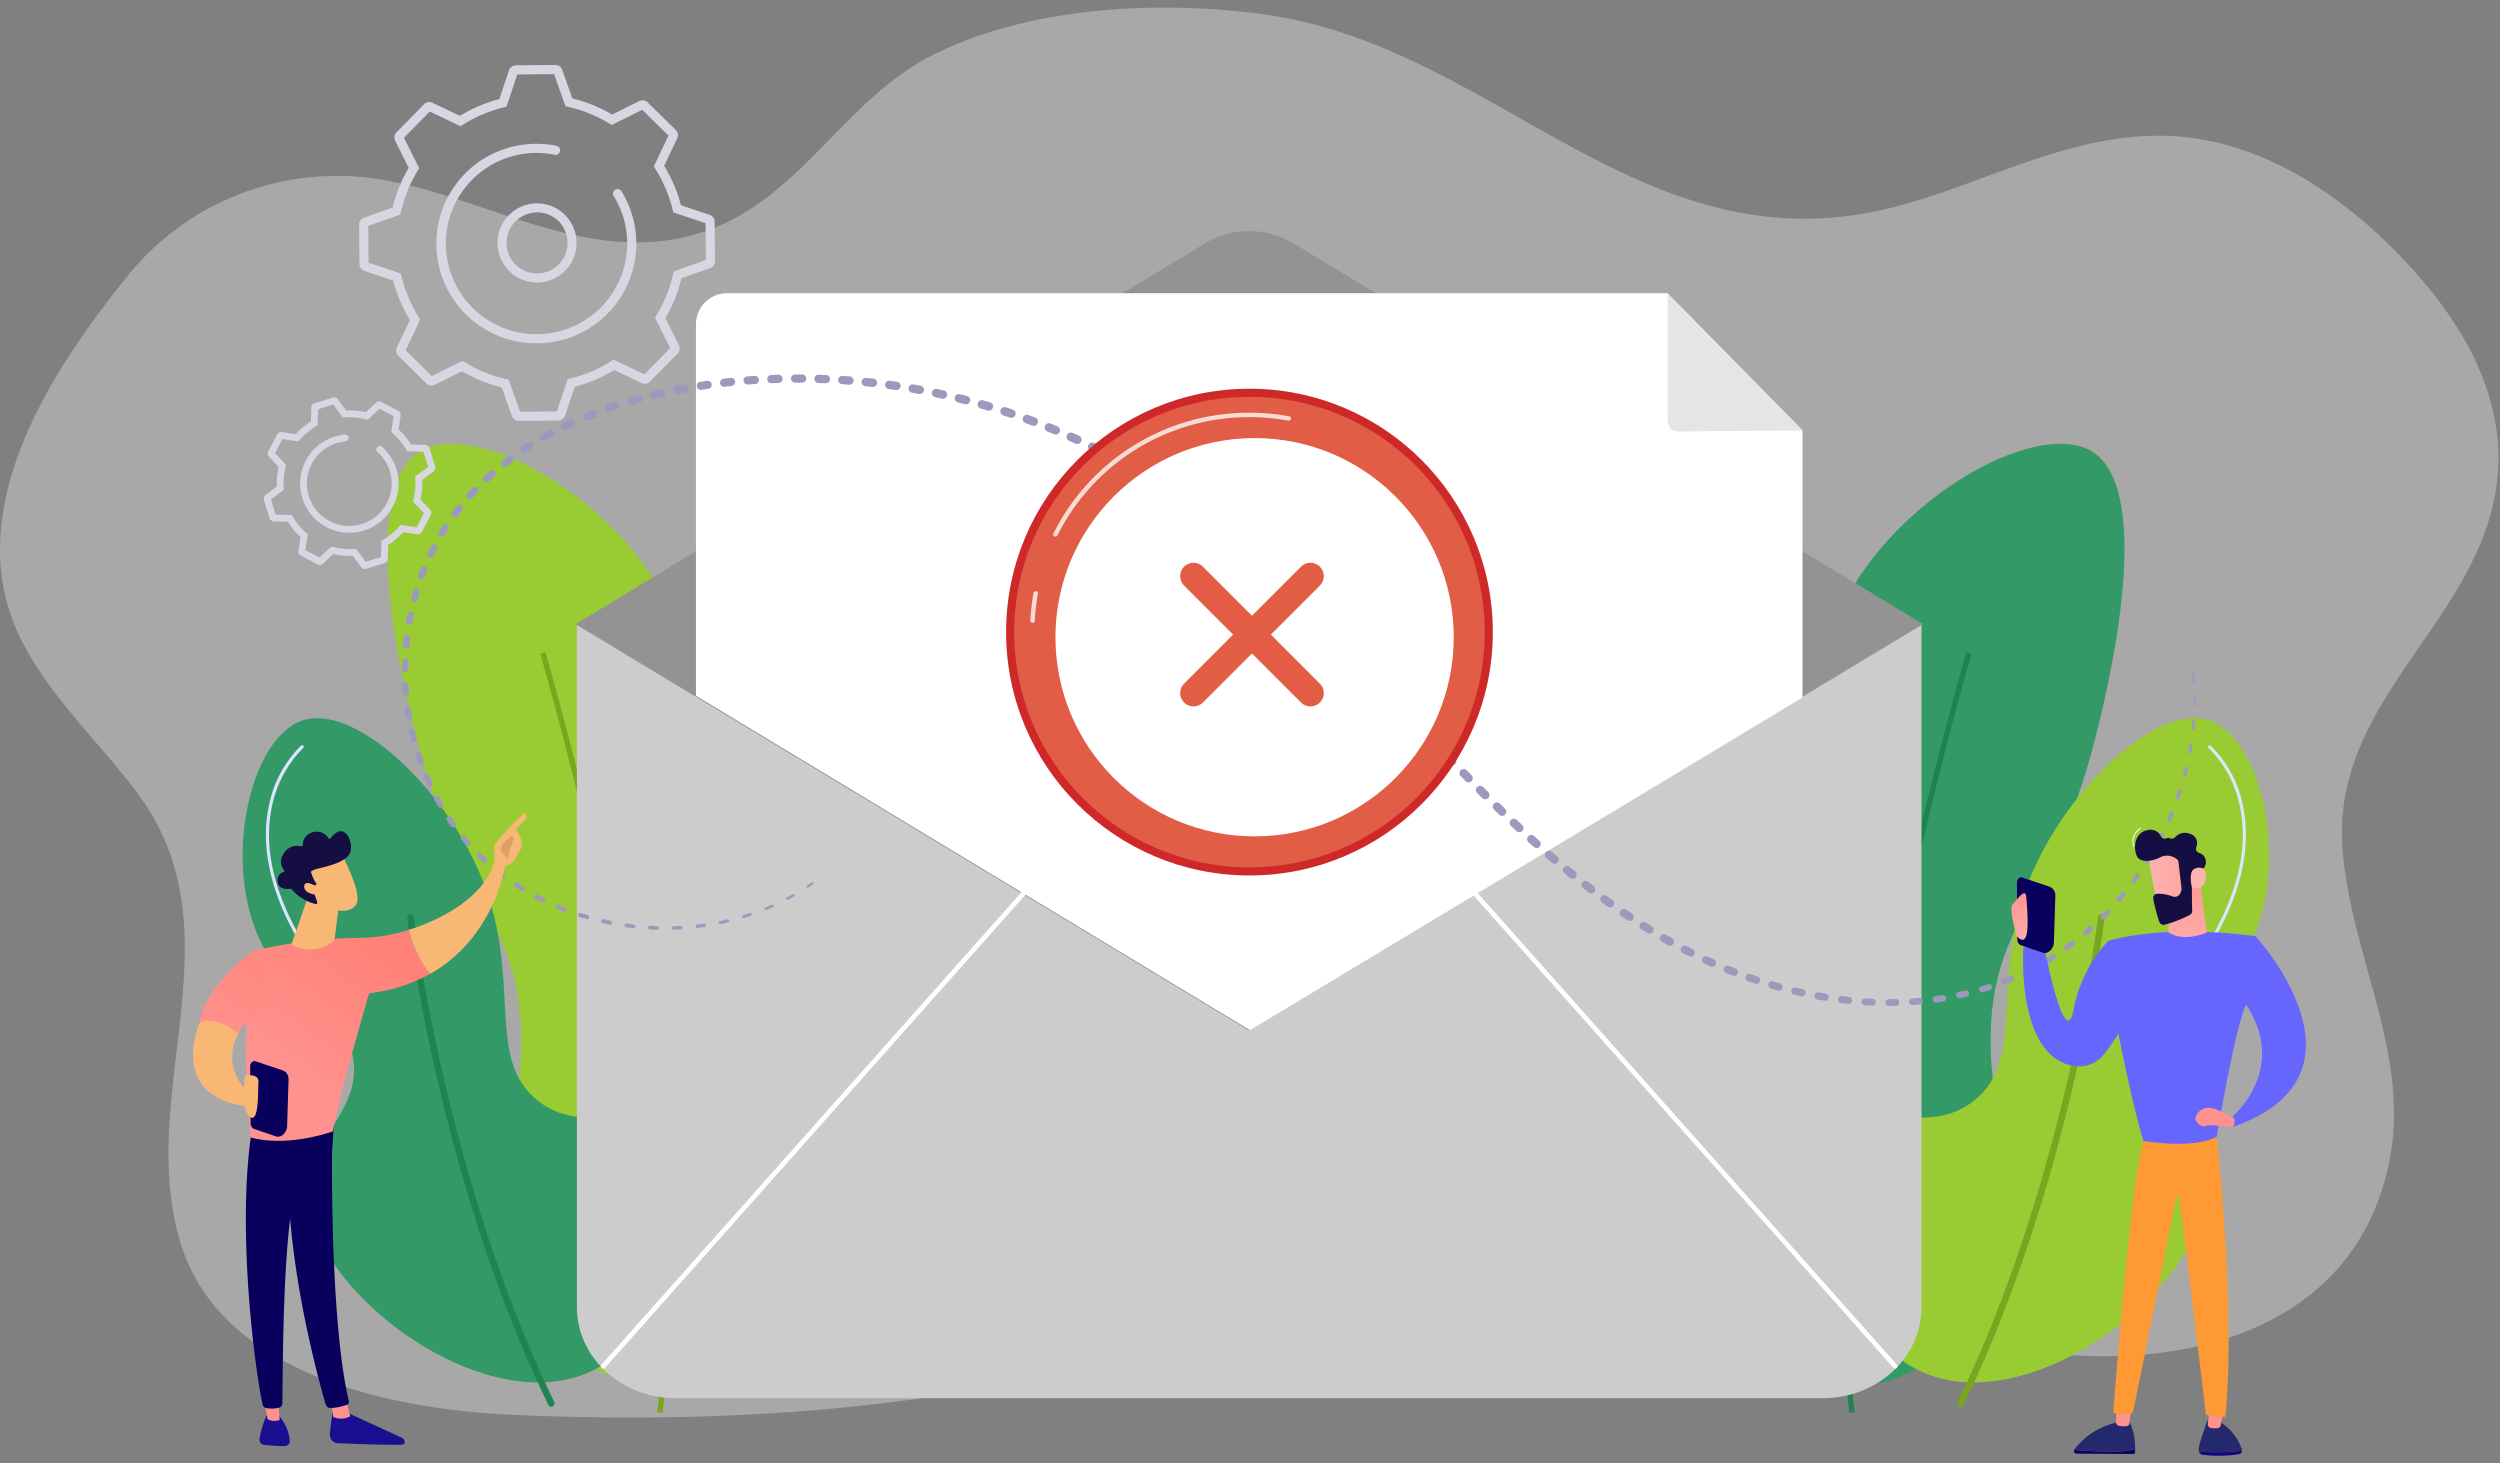 <svg xmlns="http://www.w3.org/2000/svg" xmlns:xlink="http://www.w3.org/1999/xlink" width="328" height="192" viewBox="0 0 328 192">
  <rect x="0" y="0" width="328" height="192" fill="#808080" stroke="none"/>
  <defs>
    <clipPath id="clip-path">
      <path id="Path_7425" data-name="Path 7425" d="M684.021,355.753l81,48.891,76.375-46v-71.22H690.38Z" transform="translate(-684.021 -287.422)" fill="#fff"/>
    </clipPath>
    <linearGradient id="linear-gradient" x1="3.644" y1="-12.945" x2="-0.055" y2="11.133" gradientUnits="objectBoundingBox">
      <stop offset="0" stop-color="#09005d"/>
      <stop offset="1" stop-color="#1a0f91"/>
    </linearGradient>
    <linearGradient id="linear-gradient-2" x1="-52.639" y1="-0.843" x2="-53.146" y2="2.39" gradientUnits="objectBoundingBox">
      <stop offset="0" stop-color="#ff928e"/>
      <stop offset="1" stop-color="#feb3b1"/>
    </linearGradient>
    <linearGradient id="linear-gradient-3" x1="-10.094" y1="-5.387" x2="-12.61" y2="17.678" xlink:href="#linear-gradient"/>
    <linearGradient id="linear-gradient-4" x1="-45.55" y1="-0.224" x2="-46.065" y2="2.539" xlink:href="#linear-gradient-2"/>
    <linearGradient id="linear-gradient-5" x1="0.541" y1="-0.073" x2="0.484" y2="1.325" xlink:href="#linear-gradient-2"/>
    <linearGradient id="linear-gradient-6" x1="-73.424" y1="-0.15" x2="-75.177" y2="2.993" xlink:href="#linear-gradient-2"/>
    <linearGradient id="linear-gradient-7" x1="-258.041" y1="-10.491" x2="-258.7" y2="-10.138" xlink:href="#linear-gradient"/>
    <linearGradient id="linear-gradient-8" x1="0.424" y1="0.008" x2="0.6" y2="1.002" xlink:href="#linear-gradient-2"/>
    <linearGradient id="linear-gradient-9" x1="2.503" y1="0.132" x2="-0.052" y2="0.564" xlink:href="#linear-gradient-2"/>
    <linearGradient id="linear-gradient-10" x1="-488.263" y1="-225.831" x2="-485.144" y2="-228.206" xlink:href="#linear-gradient-2"/>
    <linearGradient id="linear-gradient-11" x1="18.773" y1="-0.484" x2="15.938" y2="6.012" xlink:href="#linear-gradient"/>
    <linearGradient id="linear-gradient-12" x1="70.81" y1="0.5" x2="71.81" y2="0.5" xlink:href="#linear-gradient-2"/>
    <linearGradient id="linear-gradient-13" x1="21.585" y1="0.946" x2="22.253" y2="0.099" xlink:href="#linear-gradient"/>
    <linearGradient id="linear-gradient-14" x1="47.218" y1="-2.223" x2="40.2" y2="5.384" xlink:href="#linear-gradient"/>
    <linearGradient id="linear-gradient-15" x1="82.012" y1="0.5" x2="83.012" y2="0.5" xlink:href="#linear-gradient-2"/>
    <linearGradient id="linear-gradient-16" x1="15.133" y1="0.917" x2="15.603" y2="0.085" xlink:href="#linear-gradient"/>
    <linearGradient id="linear-gradient-17" x1="6.313" y1="2.511" x2="5.441" y2="3.915" gradientUnits="objectBoundingBox">
      <stop offset="0" stop-color="#fe7062"/>
      <stop offset="1" stop-color="#ff928e"/>
    </linearGradient>
    <linearGradient id="linear-gradient-18" x1="15.631" y1="5.741" x2="13.442" y2="9.325" xlink:href="#linear-gradient-17"/>
    <linearGradient id="linear-gradient-19" x1="-254.728" y1="-5.837" x2="-255.387" y2="-5.483" xlink:href="#linear-gradient"/>
  </defs>
  <g id="Group_28365" data-name="Group 28365" transform="translate(-796 -219)">
    <g id="Group_26833" data-name="Group 26833" transform="translate(-678 -12361)">
      <rect id="Rectangle_14158" data-name="Rectangle 14158" width="328" height="192" transform="translate(1474 12580)" fill="none"/>
      <g id="Group_26824" data-name="Group 26824" transform="translate(1339 12372)">
        <path id="Path_7405" data-name="Path 7405" d="M119.641,256.048c3.8,6.728,9.846,12.388,14.5,18.679,13.455,18.18-.544,39.454,5.6,59.052,5.351,17.076,27.6,21.653,43.87,22.346,27.41,1.168,54.789-.582,81.215-8.016,18.339-5.159,36.7-11.913,56.029-12.321,19.759-.418,38.346,7.515,57.435,11.266,20.961,4.119,46.031-.354,51.085-23.761,3.131-14.5-5.3-27.856-6.086-42.133-1.044-18.9,17.8-29.274,20.237-46.945,1.537-11.141-4.207-21.1-11.7-29.156-7.907-8.5-18.54-16.019-30.74-16.718-12.752-.73-24.133,5.966-36.051,9.162-33.493,8.982-52.5-20.975-83.327-25.155-13.9-1.885-30.983-.99-43.6,5.481-11.736,6.017-17.431,19.384-30.6,23.309-13.933,4.154-26.683-4.148-39.923-6.8a35.3,35.3,0,0,0-35.24,12.813c-8.315,10.36-17.313,24.007-16.281,37.686A26.558,26.558,0,0,0,119.641,256.048Z" transform="translate(19.019 37.521)" fill="#e5e5e5" opacity="0.392"/>
        <g id="Group_25021" data-name="Group 25021" transform="translate(166.833 266.226)">
          <g id="Group_25019" data-name="Group 25019" transform="translate(18.988)">
            <path id="Path_7406" data-name="Path 7406" d="M500.437,686.383c-8.171,1.634-18.605-7.274-21.967-17.006-3.459-10.015,2.883-14.21,2.834-28.108-.056-15.787-8.268-18.166-13.7-39.445-1.226-4.8-8.318-32.584.472-37.792,8.127-4.815,30.956,9,34.958,26.691,2.853,12.612-5.967,17.907-2.6,32.6,2.956,12.888,10.724,13.075,13.7,25.51C517.76,663.966,511.165,684.238,500.437,686.383Z" transform="translate(-463.742 -563.064)" fill="#9c3"/>
            <path id="Path_7407" data-name="Path 7407" d="M617.035,849.848c2.2-17.009-2.094-43.25-6.087-62.268-4.322-20.591-9.229-37.386-9.277-37.553l-.68.2c.049.167,4.948,16.94,9.265,37.5,3.981,18.963,8.266,45.117,6.076,62.027Z" transform="translate(-580.934 -722.704)" fill="#79a520"/>
          </g>
          <g id="Group_25020" data-name="Group 25020" transform="translate(0 36.001)">
            <path id="Path_7408" data-name="Path 7408" d="M380.082,894.832c10.718-5.585,14.387-24.761,8.294-30.994-4.117-4.211-10.02.218-15.715-4.147-7.271-5.573-1.922-16.071-7.639-29.684-4.865-11.585-16.535-22.548-23.355-20.3-7.138,2.355-10.9,19.825-4.8,30.339,3.965,6.837,10.033,7.173,11.35,13.533,1.528,7.379-5.853,10.744-5.893,17.9C342.25,884.328,365.9,902.22,380.082,894.832Z" transform="translate(-333.809 -809.413)" fill="#396"/>
            <path id="Path_7409" data-name="Path 7409" d="M500.48,1050.093a.437.437,0,0,0,.392-.627c-14.209-29.279-18.376-63.246-18.416-63.586a.436.436,0,1,0-.867.1c.041.341,4.225,34.454,18.5,63.864A.437.437,0,0,0,500.48,1050.093Z" transform="translate(-459.991 -959.763)" fill="#218352"/>
            <path id="Path_7410" data-name="Path 7410" d="M362.976,865.093a.209.209,0,0,0,.165-.337c-4.485-5.757-9.456-14.406-7.667-22.917a14.916,14.916,0,0,1,4.1-7.739.209.209,0,1,0-.273-.315,15.079,15.079,0,0,0-4.231,7.969c-1.006,4.784-.478,12.7,7.746,23.26A.209.209,0,0,0,362.976,865.093Z" transform="translate(-351.639 -830.179)" fill="#dce5fe"/>
            <path id="Path_7411" data-name="Path 7411" d="M655.844,1208.38a.208.208,0,0,0,.172-.091c6.893-10.059,9.243-17.832,6.986-23.1-2.007-4.685-7.074-5.557-7.125-5.566a.209.209,0,0,0-.067.412c.049.008,4.9.848,6.81,5.323,2.193,5.13-.144,12.766-6.948,22.7a.208.208,0,0,0,.172.327Z" transform="translate(-608.605 -1125.517)" fill="#f0f0f0"/>
          </g>
        </g>
        <g id="Group_25024" data-name="Group 25024" transform="translate(362.336 266.226)">
          <g id="Group_25022" data-name="Group 25022">
            <path id="Path_7412" data-name="Path 7412" d="M1686.3,686.383c8.171,1.634,18.605-7.274,21.967-17.006,3.459-10.015-2.884-14.21-2.834-28.108.055-15.787,8.267-18.166,13.7-39.445,1.226-4.8,8.318-32.584-.472-37.792-8.127-4.815-30.957,9-34.958,26.691-2.853,12.612,5.967,17.907,2.6,32.6-2.956,12.888-10.723,13.075-13.7,25.51C1668.976,663.966,1675.57,684.238,1686.3,686.383Z" transform="translate(-1671.599 -563.064)" fill="#396"/>
            <path id="Path_7413" data-name="Path 7413" d="M1772.753,849.848c-2.2-17.009,2.094-43.25,6.087-62.268,4.323-20.591,9.229-37.386,9.277-37.553l.68.2c-.049.167-4.948,16.94-9.265,37.5-3.98,18.963-8.266,45.117-6.076,62.027Z" transform="translate(-1757.46 -722.704)" fill="#218352"/>
          </g>
          <g id="Group_25023" data-name="Group 25023" transform="translate(12.876 36.001)">
            <path id="Path_7414" data-name="Path 7414" d="M1770.939,894.832c-10.718-5.585-14.387-24.761-8.294-30.994,4.117-4.211,10.02.218,15.715-4.147,7.271-5.573,1.922-16.071,7.639-29.684,4.865-11.585,16.535-22.548,23.354-20.3,7.138,2.355,10.9,19.825,4.8,30.339-3.965,6.837-10.033,7.173-11.35,13.533-1.528,7.379,5.853,10.744,5.893,17.9C1808.771,884.328,1785.118,902.22,1770.939,894.832Z" transform="translate(-1759.705 -809.413)" fill="#9c3"/>
            <path id="Path_7415" data-name="Path 7415" d="M1873.608,1050.093a.436.436,0,0,1-.392-.627c14.209-29.279,18.375-63.246,18.416-63.586a.437.437,0,1,1,.867.1c-.041.341-4.225,34.454-18.5,63.864A.436.436,0,0,1,1873.608,1050.093Z" transform="translate(-1856.589 -959.763)" fill="#79a520"/>
            <path id="Path_7416" data-name="Path 7416" d="M2074.42,865.093a.209.209,0,0,1-.164-.337c4.485-5.757,9.456-14.406,7.666-22.917a14.914,14.914,0,0,0-4.1-7.739.209.209,0,1,1,.273-.315,15.076,15.076,0,0,1,4.23,7.969c1.006,4.784.479,12.7-7.745,23.26A.209.209,0,0,1,2074.42,865.093Z" transform="translate(-2028.25 -830.179)" fill="#dce5fe"/>
            <path id="Path_7417" data-name="Path 7417" d="M1783.292,1208.38a.209.209,0,0,1-.172-.091c-6.893-10.059-9.243-17.832-6.986-23.1,2.007-4.685,7.074-5.557,7.124-5.566a.209.209,0,1,1,.067.412c-.049.008-4.9.848-6.81,5.323-2.193,5.13.145,12.766,6.949,22.7a.209.209,0,0,1-.172.327Z" transform="translate(-1773.024 -1125.517)" fill="#f0f0f0"/>
          </g>
        </g>
        <g id="Group_25028" data-name="Group 25028" transform="translate(210.506 238.317)">
          <path id="Path_7418" data-name="Path 7418" d="M633.914,724.719v89.646c0,6.6,5.794,11.945,12.942,11.945H797.386c7.148,0,12.942-5.348,12.942-11.945V724.719H633.914Z" transform="translate(-633.731 -673.186)" fill="#ccc"/>
          <path id="Path_7419" data-name="Path 7419" d="M765.246,396.932l-38.263-23.152a11.265,11.265,0,0,0-11.866,0l-38.262,23.145-44.2,26.734,44.2,26.667,44.2,26.668,44.2-26.7,44.2-26.638Z" transform="translate(-632.66 -372.091)" fill="#939393"/>
          <g id="Group_25027" data-name="Group 25027" transform="translate(3.33 86.613)" style="mix-blend-mode: soft-light;isolation: isolate">
            <g id="Group_25025" data-name="Group 25025">
              <path id="Path_7420" data-name="Path 7420" d="M655.757,1027.4a.31.31,0,0,1-.231-.515l55.122-62.016a.31.31,0,0,1,.463.411L655.988,1027.3A.308.308,0,0,1,655.757,1027.4Z" transform="translate(-655.447 -964.768)" fill="#fff"/>
            </g>
            <g id="Group_25026" data-name="Group 25026" transform="translate(114.38 0)">
              <path id="Path_7421" data-name="Path 7421" d="M1493.56,1027.4a.308.308,0,0,1-.231-.1l-55.122-62.017a.31.31,0,0,1,.463-.411l55.122,62.017a.31.31,0,0,1-.231.515Z" transform="translate(-1438.129 -964.768)" fill="#fff"/>
            </g>
          </g>
        </g>
        <g id="Group_25033" data-name="Group 25033" transform="translate(218.013 225.944)">
          <g id="Group_25032" data-name="Group 25032" transform="translate(0 0)" clip-path="url(#clip-path)">
            <g id="Group_25031" data-name="Group 25031" transform="translate(8.295 20.526)">
              <g id="Group_25029" data-name="Group 25029">
                <path id="Path_7422" data-name="Path 7422" d="M868.246,427.878H744.761a4.083,4.083,0,0,0-3.981,4.067V532.156H885.96V445.873Z" transform="translate(-740.78 -427.878)" fill="#fff"/>
                <path id="Path_7423" data-name="Path 7423" d="M1630.854,446.6l-16.2.14a1.434,1.434,0,0,1-1.07-.466,1.505,1.505,0,0,1-.336-1.144v-16.4Z" transform="translate(-1485.744 -428.6)" fill="#e5e5e5"/>
              </g>
            </g>
          </g>
        </g>
        <g id="Group_25037" data-name="Group 25037" transform="translate(187.741 257.126)">
          <path id="Path_7431" data-name="Path 7431" d="M2083.831,769.019l.076.924v0a.16.16,0,1,0,.319-.026v0l-.086-.932a.155.155,0,0,0-.309.027Z" transform="translate(-1848.993 -729.674)" fill="#9c99bc"/>
          <path id="Path_7432" data-name="Path 7432" d="M2084.892,790.127l0,.927v0a.176.176,0,1,0,.352,0v0l0-.936a.171.171,0,0,0-.343,0Z" transform="translate(-1849.895 -747.695)" fill="#9c99bc"/>
          <path id="Path_7433" data-name="Path 7433" d="M2083.683,811.254l-.083.923v0a.192.192,0,1,0,.382.035v0l.075-.933a.187.187,0,0,0-.373-.032Z" transform="translate(-1848.795 -765.735)" fill="#9c99bc"/>
          <path id="Path_7434" data-name="Path 7434" d="M2080.717,832.253l-.159.913v0a.208.208,0,0,0,.41.071v0l.151-.925a.2.2,0,0,0-.4-.068Z" transform="translate(-1846.195 -783.667)" fill="#9c99bc"/>
          <path id="Path_7435" data-name="Path 7435" d="M2076.066,852.986l-.23.9v.005a.224.224,0,1,0,.434.112v0l.225-.909a.219.219,0,0,0-.425-.107Z" transform="translate(-1842.159 -801.373)" fill="#9c99bc"/>
          <path id="Path_7436" data-name="Path 7436" d="M2069.8,873.319l-.3.876v.005a.24.24,0,0,0,.454.155v0l.294-.89a.235.235,0,0,0-.446-.15Z" transform="translate(-1836.747 -818.739)" fill="#9c99bc"/>
          <path id="Path_7437" data-name="Path 7437" d="M2062,893.158l-.366.852,0,.005a.256.256,0,0,0,.47.2v0l.361-.866a.251.251,0,0,0-.462-.2Z" transform="translate(-1830.02 -835.685)" fill="#9c99bc"/>
          <path id="Path_7438" data-name="Path 7438" d="M2052.731,912.389l-.428.821,0,.005a.272.272,0,0,0,.482.251v0l.425-.836a.267.267,0,0,0-.475-.245Z" transform="translate(-1822.044 -852.112)" fill="#9c99bc"/>
          <path id="Path_7439" data-name="Path 7439" d="M2042.063,930.9l-.488.786,0,.006a.288.288,0,0,0,.489.3l0,0,.486-.8a.283.283,0,0,0-.482-.3Z" transform="translate(-1812.873 -867.929)" fill="#9c99bc"/>
          <path id="Path_7440" data-name="Path 7440" d="M2030.057,948.605l-.544.748,0,.005a.3.3,0,1,0,.491.357l0,0,.544-.764a.3.3,0,0,0-.485-.349Z" transform="translate(-1802.56 -883.054)" fill="#9c99bc"/>
          <path id="Path_7441" data-name="Path 7441" d="M2016.774,965.4l-.6.7,0,.005a.32.32,0,1,0,.487.414l0,0,.6-.722a.315.315,0,0,0-.481-.406Z" transform="translate(-1791.156 -897.4)" fill="#9c99bc"/>
          <path id="Path_7442" data-name="Path 7442" d="M2002.269,981.168l-.651.657-.006.005a.336.336,0,1,0,.477.472l0,0,.655-.675a.331.331,0,0,0-.472-.463Z" transform="translate(-1778.707 -910.879)" fill="#9c99bc"/>
          <path id="Path_7443" data-name="Path 7443" d="M1986.608,995.819l-.7.6-.006.005a.352.352,0,0,0,.46.532l0,0,.7-.622a.347.347,0,0,0-.456-.523Z" transform="translate(-1765.272 -923.401)" fill="#9c99bc"/>
          <path id="Path_7444" data-name="Path 7444" d="M1969.865,1009.218l-.744.545-.007.005a.367.367,0,1,0,.435.593l0,0,.752-.563a.363.363,0,0,0-.432-.583Z" transform="translate(-1750.913 -934.854)" fill="#9c99bc"/>
          <path id="Path_7445" data-name="Path 7445" d="M1952.138,1021.261l-.785.484-.008,0a.379.379,0,0,0,.4.646h0l.8-.5a.376.376,0,0,0-.4-.64Z" transform="translate(-1735.714 -945.149)" fill="#9c99bc"/>
          <path id="Path_7446" data-name="Path 7446" d="M1933.509,1031.853l-.821.415-.01,0a.388.388,0,0,0,.35.693h0l.837-.429a.385.385,0,0,0-.349-.687Z" transform="translate(-1719.748 -954.206)" fill="#9c99bc"/>
          <path id="Path_7447" data-name="Path 7447" d="M1914.07,1040.825l-.856.342-.009,0a.4.4,0,1,0,.295.737h0l.873-.355a.394.394,0,0,0-.294-.731Z" transform="translate(-1703.089 -961.879)" fill="#9c99bc"/>
          <path id="Path_7448" data-name="Path 7448" d="M1893.972,1048.133l-.881.272-.009,0a.406.406,0,1,0,.24.776h0l.9-.283a.4.4,0,0,0-.24-.77Z" transform="translate(-1685.875 -968.128)" fill="#9c99bc"/>
          <path id="Path_7449" data-name="Path 7449" d="M1873.388,1053.836l-.9.2-.01,0a.415.415,0,0,0,.183.81h0l.917-.212a.412.412,0,0,0-.183-.8Z" transform="translate(-1668.252 -973.005)" fill="#9c99bc"/>
          <path id="Path_7450" data-name="Path 7450" d="M1852.461,1057.956l-.913.135h-.009a.424.424,0,0,0,.124.839h0l.93-.143a.421.421,0,0,0-.126-.833Z" transform="translate(-1650.339 -976.528)" fill="#9c99bc"/>
          <path id="Path_7451" data-name="Path 7451" d="M1831.313,1060.535l-.92.069h-.009a.433.433,0,1,0,.066.863h0l.938-.077a.43.43,0,0,0-.067-.857Z" transform="translate(-1632.243 -978.734)" fill="#9c99bc"/>
          <path id="Path_7452" data-name="Path 7452" d="M1810.06,1061.632l-.923.007h-.009a.442.442,0,0,0,.007.884h0l.94-.013a.439.439,0,0,0-.009-.878Z" transform="translate(-1614.061 -979.672)" fill="#9c99bc"/>
          <path id="Path_7453" data-name="Path 7453" d="M1788.8,1061.009l-.922-.052h-.009a.451.451,0,1,0-.051.9h0l.939.047a.448.448,0,0,0,.048-.895Z" transform="translate(-1595.875 -979.095)" fill="#9c99bc"/>
          <path id="Path_7454" data-name="Path 7454" d="M1767.613,1059.026l-.917-.108h-.008a.46.46,0,1,0-.107.913h0l.934.1a.457.457,0,0,0,.1-.908Z" transform="translate(-1577.758 -977.352)" fill="#9c99bc"/>
          <path id="Path_7455" data-name="Path 7455" d="M1746.576,1055.8l-.91-.161h-.008a.469.469,0,1,0-.163.923h0l.926.158a.466.466,0,0,0,.16-.918Z" transform="translate(-1559.771 -974.551)" fill="#9c99bc"/>
          <path id="Path_7456" data-name="Path 7456" d="M1725.754,1051.411l-.9-.21-.008,0a.478.478,0,1,0-.218.93h0l.915.209a.475.475,0,0,0,.214-.926Z" transform="translate(-1541.97 -970.753)" fill="#9c99bc"/>
          <path id="Path_7457" data-name="Path 7457" d="M1705.181,1045.914l-.889-.258-.007,0a.487.487,0,1,0-.271.935h0l.9.257a.484.484,0,0,0,.267-.93Z" transform="translate(-1524.382 -966.013)" fill="#9c99bc"/>
          <path id="Path_7458" data-name="Path 7458" d="M1684.916,1039.375l-.874-.3-.007,0a.5.5,0,1,0-.324.937h0l.889.3a.493.493,0,0,0,.32-.933Z" transform="translate(-1507.062 -960.385)" fill="#9c99bc"/>
          <path id="Path_7459" data-name="Path 7459" d="M1665,1031.846l-.858-.344-.007,0a.5.5,0,0,0-.376.937h0l.874.344a.5.5,0,0,0,.371-.933Z" transform="translate(-1490.038 -953.912)" fill="#9c99bc"/>
          <path id="Path_7460" data-name="Path 7460" d="M1645.462,1023.37l-.841-.385-.007,0a.514.514,0,0,0-.427.934h0l.856.385a.511.511,0,0,0,.423-.93Z" transform="translate(-1473.342 -946.631)" fill="#9c99bc"/>
          <path id="Path_7461" data-name="Path 7461" d="M1626.337,1013.981l-.823-.424-.007,0a.523.523,0,0,0-.479.929h0l.838.426a.52.52,0,0,0,.474-.925Z" transform="translate(-1456.998 -938.571)" fill="#9c99bc"/>
          <path id="Path_7462" data-name="Path 7462" d="M1607.711,1003.77l-.8-.458-.005,0a.526.526,0,1,0-.522.914h0l.815.463a.525.525,0,0,0,.519-.914Z" transform="translate(-1441.09 -929.813)" fill="#9c99bc"/>
          <path id="Path_7463" data-name="Path 7463" d="M1589.5,992.808l-.786-.49-.005,0a.529.529,0,0,0-.56.9h0l.8.495a.528.528,0,1,0,.557-.9Z" transform="translate(-1425.54 -920.417)" fill="#9c99bc"/>
          <path id="Path_7464" data-name="Path 7464" d="M1571.716,981.174l-.768-.518,0,0a.532.532,0,1,0-.6.882h0l.778.523a.531.531,0,1,0,.593-.881Z" transform="translate(-1410.35 -910.45)" fill="#9c99bc"/>
          <path id="Path_7465" data-name="Path 7465" d="M1554.343,968.928l-.75-.544,0,0a.535.535,0,1,0-.628.866h0l.759.549a.534.534,0,1,0,.626-.866Z" transform="translate(-1395.514 -899.962)" fill="#9c99bc"/>
          <path id="Path_7466" data-name="Path 7466" d="M1537.369,956.13l-.733-.567,0,0a.538.538,0,0,0-.659.851h0l.742.572a.537.537,0,1,0,.656-.851Z" transform="translate(-1381.021 -889.005)" fill="#9c99bc"/>
          <path id="Path_7467" data-name="Path 7467" d="M1520.777,942.839l-.717-.588,0,0a.541.541,0,1,0-.686.837h0l.725.592a.54.54,0,1,0,.683-.837Z" transform="translate(-1366.853 -877.63)" fill="#9c99bc"/>
          <path id="Path_7468" data-name="Path 7468" d="M1504.543,929.11l-.7-.607,0,0a.544.544,0,0,0-.711.823h0l.709.61a.543.543,0,1,0,.708-.823Z" transform="translate(-1352.991 -865.884)" fill="#9c99bc"/>
          <path id="Path_7469" data-name="Path 7469" d="M1488.639,915l-.688-.623,0,0a.547.547,0,1,0-.734.811h0l.695.626a.546.546,0,0,0,.731-.811Z" transform="translate(-1339.412 -853.812)" fill="#9c99bc"/>
          <path id="Path_7470" data-name="Path 7470" d="M1473.041,900.553l-.675-.636,0,0a.55.55,0,1,0-.754.8h0l.681.639a.549.549,0,1,0,.751-.8Z" transform="translate(-1326.093 -841.46)" fill="#9c99bc"/>
          <path id="Path_7471" data-name="Path 7471" d="M1457.711,885.823l-.665-.649,0,0a.553.553,0,0,0-.772.792h0l.67.651a.552.552,0,1,0,.769-.792Z" transform="translate(-1313.003 -828.866)" fill="#9c99bc"/>
          <path id="Path_7472" data-name="Path 7472" d="M1442.6,870.837l-.656-.659,0,0a.556.556,0,0,0-.788.784h0l.661.661a.555.555,0,1,0,.785-.784Z" transform="translate(-1300.101 -816.056)" fill="#9c99bc"/>
          <path id="Path_7473" data-name="Path 7473" d="M1427.7,855.653l-.649-.668h0a.559.559,0,0,0-.8.779h0l.652.67a.558.558,0,0,0,.8-.779Z" transform="translate(-1287.373 -803.079)" fill="#9c99bc"/>
          <path id="Path_7474" data-name="Path 7474" d="M1412.958,840.308l-.642-.675a.562.562,0,1,0-.816.773l0,0,.646.676a.561.561,0,1,0,.811-.775Z" transform="translate(-1274.785 -789.966)" fill="#9c99bc"/>
          <path id="Path_7475" data-name="Path 7475" d="M1398.345,824.84l-.637-.679a.565.565,0,1,0-.825.771h0l.64.68a.564.564,0,1,0,.821-.773Z" transform="translate(-1262.305 -776.752)" fill="#9c99bc"/>
          <path id="Path_7476" data-name="Path 7476" d="M1383.821,809.288l-.634-.682a.568.568,0,0,0-.833.772h0l.636.682a.567.567,0,0,0,.829-.773Z" transform="translate(-1249.9 -763.468)" fill="#9c99bc"/>
          <path id="Path_7477" data-name="Path 7477" d="M1369.339,793.684l-.634-.685a.571.571,0,1,0-.837.775h0l.635.684a.57.57,0,0,0,.835-.775Z" transform="translate(-1237.53 -750.141)" fill="#9c99bc"/>
          <path id="Path_7478" data-name="Path 7478" d="M1354.865,778.085l-.634-.684a.574.574,0,0,0-.841.78h0l.635.682a.573.573,0,0,0,.839-.779Z" transform="translate(-1225.167 -736.822)" fill="#9c99bc"/>
          <path id="Path_7479" data-name="Path 7479" d="M1340.353,762.521l-.636-.681a.577.577,0,1,0-.843.787v0l.637.679a.576.576,0,0,0,.841-.786Z" transform="translate(-1212.77 -723.534)" fill="#9c99bc"/>
          <path id="Path_7480" data-name="Path 7480" d="M1325.762,747.028l-.641-.678a.58.58,0,1,0-.843.8l0,0,.64.675a.579.579,0,1,0,.841-.795Z" transform="translate(-1200.306 -710.311)" fill="#9c99bc"/>
          <path id="Path_7481" data-name="Path 7481" d="M1311.054,731.645l-.647-.673a.582.582,0,0,0-.84.807h0l.646.669h0a.582.582,0,0,0,.838-.807Z" transform="translate(-1187.74 -697.182)" fill="#9c99bc"/>
          <path id="Path_7482" data-name="Path 7482" d="M1296.19,716.411l-.655-.666a.585.585,0,0,0-.835.821h0l.653.662h0a.585.585,0,0,0,.833-.82Z" transform="translate(-1175.041 -684.183)" fill="#9c99bc"/>
          <path id="Path_7483" data-name="Path 7483" d="M1281.131,701.367l-.664-.657a.588.588,0,1,0-.828.836h0l0,0,.662.652,0,0a.588.588,0,0,0,.826-.836Z" transform="translate(-1162.176 -671.349)" fill="#9c99bc"/>
          <path id="Path_7484" data-name="Path 7484" d="M1265.842,686.555l-.675-.646a.591.591,0,1,0-.818.854h0l0,0,.672.641,0,0a.591.591,0,0,0,.816-.854Z" transform="translate(-1149.113 -658.716)" fill="#9c99bc"/>
          <path id="Path_7485" data-name="Path 7485" d="M1250.311,672.049l-.69-.634a.59.59,0,0,0-.8.868l0,0,.684.63,0,0a.59.59,0,1,0,.8-.868Z" transform="translate(-1135.85 -646.349)" fill="#9c99bc"/>
          <path id="Path_7486" data-name="Path 7486" d="M1234.481,657.871l-.7-.618a.587.587,0,1,0-.776.882l0,0,.7.614,0,0a.588.588,0,1,0,.777-.882Z" transform="translate(-1122.333 -634.264)" fill="#9c99bc"/>
          <path id="Path_7487" data-name="Path 7487" d="M1218.326,644.071l-.718-.6a.585.585,0,0,0-.751.9l0,0,.71.6,0,0a.586.586,0,0,0,.753-.9Z" transform="translate(-1108.539 -622.504)" fill="#9c99bc"/>
          <path id="Path_7488" data-name="Path 7488" d="M1201.824,630.707l-.734-.58a.583.583,0,1,0-.723.914l0,0,.725.576,0,0a.584.584,0,0,0,.726-.914Z" transform="translate(-1094.449 -611.119)" fill="#9c99bc"/>
          <path id="Path_7489" data-name="Path 7489" d="M1184.935,617.819l-.751-.558a.58.58,0,0,0-.693.932l0,0,.742.553,0,0a.581.581,0,0,0,.695-.932Z" transform="translate(-1080.028 -600.142)" fill="#9c99bc"/>
          <path id="Path_7490" data-name="Path 7490" d="M1167.646,605.467l-.77-.534a.578.578,0,1,0-.659.95l0,0,.759.529,0,0a.579.579,0,1,0,.662-.95Z" transform="translate(-1065.265 -589.626)" fill="#9c99bc"/>
          <path id="Path_7491" data-name="Path 7491" d="M1149.938,593.706l-.79-.508a.576.576,0,1,0-.623.969l0,0,.778.5.005,0a.577.577,0,0,0,.625-.969Z" transform="translate(-1050.146 -579.617)" fill="#9c99bc"/>
          <path id="Path_7492" data-name="Path 7492" d="M1131.81,582.6l-.807-.478a.574.574,0,0,0-.584.987l0,0,.8.473.005,0a.574.574,0,0,0,.587-.988Z" transform="translate(-1034.67 -570.172)" fill="#9c99bc"/>
          <path id="Path_7493" data-name="Path 7493" d="M1113.288,572.18l-.824-.448a.571.571,0,0,0-.546,1l0,0,.813.443.005,0a.572.572,0,1,0,.548-1Z" transform="translate(-1018.86 -561.307)" fill="#9c99bc"/>
          <path id="Path_7494" data-name="Path 7494" d="M1094.4,562.442l-.84-.417a.569.569,0,1,0-.507,1.019l0,0,.828.413.006,0a.57.57,0,0,0,.509-1.02Z" transform="translate(-1002.737 -553.026)" fill="#9c99bc"/>
          <path id="Path_7495" data-name="Path 7495" d="M1075.172,553.394l-.854-.387a.567.567,0,0,0-.468,1.033l0,0,.843.383.006,0a.568.568,0,0,0,.47-1.033Z" transform="translate(-986.325 -545.334)" fill="#9c99bc"/>
          <path id="Path_7496" data-name="Path 7496" d="M1055.629,545.044l-.867-.356a.565.565,0,1,0-.429,1.045l0,0,.856.352.006,0a.565.565,0,0,0,.431-1.045Z" transform="translate(-969.646 -538.238)" fill="#9c99bc"/>
          <path id="Path_7497" data-name="Path 7497" d="M1035.8,537.4l-.88-.325a.562.562,0,0,0-.39,1.055l0,0,.868.322.006,0a.563.563,0,1,0,.392-1.056Z" transform="translate(-952.722 -531.74)" fill="#9c99bc"/>
          <path id="Path_7498" data-name="Path 7498" d="M1015.71,530.456l-.891-.294a.56.56,0,1,0-.351,1.064l0,0,.879.291.006,0a.561.561,0,0,0,.353-1.065Z" transform="translate(-935.577 -525.846)" fill="#9c99bc"/>
          <path id="Path_7499" data-name="Path 7499" d="M995.383,524.229l-.9-.262a.558.558,0,1,0-.312,1.071l0,0,.889.26.005,0a.558.558,0,1,0,.314-1.072Z" transform="translate(-918.231 -520.561)" fill="#9c99bc"/>
          <path id="Path_7500" data-name="Path 7500" d="M974.848,518.721l-.909-.23a.556.556,0,1,0-.273,1.077h0l.9.229.006,0a.556.556,0,1,0,.275-1.078Z" transform="translate(-900.708 -515.891)" fill="#9c99bc"/>
          <path id="Path_7501" data-name="Path 7501" d="M954.132,513.939l-.917-.2a.553.553,0,1,0-.234,1.082h0l.905.2h.006a.554.554,0,0,0,.236-1.083Z" transform="translate(-883.031 -511.838)" fill="#9c99bc"/>
          <path id="Path_7502" data-name="Path 7502" d="M933.26,509.888l-.923-.166a.551.551,0,0,0-.195,1.085h0l.911.165h.006a.552.552,0,0,0,.2-1.086Z" transform="translate(-865.223 -508.41)" fill="#9c99bc"/>
          <path id="Path_7503" data-name="Path 7503" d="M912.258,506.573l-.928-.133a.549.549,0,1,0-.156,1.086h0l.917.133h.006a.549.549,0,0,0,.158-1.088Z" transform="translate(-847.304 -505.611)" fill="#9c99bc"/>
          <path id="Path_7504" data-name="Path 7504" d="M891.154,504l-.932-.1a.547.547,0,1,0-.117,1.087h0l.921.1h.006a.547.547,0,0,0,.119-1.088Z" transform="translate(-829.299 -503.444)" fill="#9c99bc"/>
          <path id="Path_7505" data-name="Path 7505" d="M869.972,502.178l-.935-.067a.544.544,0,1,0-.078,1.086h0l.924.068h.006a.545.545,0,1,0,.08-1.087Z" transform="translate(-811.229 -501.917)" fill="#9c99bc"/>
          <path id="Path_7506" data-name="Path 7506" d="M848.739,501.108l-.937-.034a.542.542,0,1,0-.039,1.083h.005l.925.035h.006a.543.543,0,1,0,.041-1.085Z" transform="translate(-793.116 -501.033)" fill="#9c99bc"/>
          <path id="Path_7507" data-name="Path 7507" d="M827.484,500.8h-.937a.54.54,0,0,0,0,1.079h.005l.926,0h.006a.54.54,0,0,0,0-1.081Z" transform="translate(-774.986 -500.797)" fill="#9c99bc"/>
          <path id="Path_7508" data-name="Path 7508" d="M806.234,501.057l-.937.034a.537.537,0,0,0,.038,1.074h.005l.925-.032h.006a.538.538,0,0,0-.037-1.076Z" transform="translate(-756.86 -501.019)" fill="#9c99bc"/>
          <path id="Path_7509" data-name="Path 7509" d="M785.012,502.085l-.935.068a.535.535,0,1,0,.077,1.067h.005l.923-.065h.006a.536.536,0,1,0-.076-1.069Z" transform="translate(-738.759 -501.896)" fill="#9c99bc"/>
          <path id="Path_7510" data-name="Path 7510" d="M763.85,503.888l-.932.1a.533.533,0,0,0,.116,1.06h.005l.921-.1h.006a.534.534,0,0,0-.114-1.061Z" transform="translate(-720.711 -503.434)" fill="#9c99bc"/>
          <path id="Path_7511" data-name="Path 7511" d="M742.773,506.471l-.928.136a.531.531,0,0,0,.154,1.05H742l.916-.133h.006a.531.531,0,0,0-.153-1.052Z" transform="translate(-702.736 -505.637)" fill="#9c99bc"/>
          <path id="Path_7512" data-name="Path 7512" d="M721.818,509.858l-.922.174a.528.528,0,0,0,.2,1.038h.006l.909-.171h.007a.529.529,0,0,0-.2-1.04Z" transform="translate(-684.868 -508.526)" fill="#9c99bc"/>
          <path id="Path_7513" data-name="Path 7513" d="M701.034,514.122l-.914.215a.526.526,0,1,0,.24,1.024h.006l.9-.21.007,0a.527.527,0,1,0-.239-1.026Z" transform="translate(-667.149 -512.163)" fill="#9c99bc"/>
          <path id="Path_7514" data-name="Path 7514" d="M680.474,519.315l-.9.257a.524.524,0,1,0,.287,1.008l.007,0,.889-.252.007,0a.525.525,0,1,0-.286-1.009Z" transform="translate(-649.624 -516.592)" fill="#9c99bc"/>
          <path id="Path_7515" data-name="Path 7515" d="M660.231,525.507l-.89.3a.518.518,0,1,0,.335.98l.006,0,.875-.295.008,0a.52.52,0,0,0-.332-.985Z" transform="translate(-632.377 -521.872)" fill="#9c99bc"/>
          <path id="Path_7516" data-name="Path 7516" d="M640.355,532.762l-.872.352a.511.511,0,0,0,.382.948l.006,0,.857-.342.008,0a.513.513,0,0,0-.38-.953Z" transform="translate(-615.447 -528.059)" fill="#9c99bc"/>
          <path id="Path_7517" data-name="Path 7517" d="M620.94,541.13l-.85.4a.5.5,0,0,0,.432.911l.007,0,.835-.392.008,0a.506.506,0,0,0-.43-.916Z" transform="translate(-598.915 -535.194)" fill="#9c99bc"/>
          <path id="Path_7518" data-name="Path 7518" d="M602.1,550.679l-.823.458a.5.5,0,1,0,.483.869l.007,0,.807-.445.009,0a.5.5,0,0,0-.481-.875Z" transform="translate(-582.88 -543.336)" fill="#9c99bc"/>
          <path id="Path_7519" data-name="Path 7519" d="M583.97,561.475l-.79.515a.49.49,0,1,0,.536.821l.007,0,.774-.5.009-.006a.492.492,0,0,0-.534-.827Z" transform="translate(-567.456 -552.539)" fill="#9c99bc"/>
          <path id="Path_7520" data-name="Path 7520" d="M566.707,573.572l-.748.574a.483.483,0,1,0,.588.767l.007-.006.733-.557.009-.007a.485.485,0,1,0-.587-.773Z" transform="translate(-552.779 -562.851)" fill="#9c99bc"/>
          <path id="Path_7521" data-name="Path 7521" d="M550.483,587l-.7.633a.477.477,0,1,0,.64.706l.007-.007.685-.614.009-.008a.479.479,0,1,0-.639-.712Z" transform="translate(-538.995 -574.296)" fill="#9c99bc"/>
          <path id="Path_7522" data-name="Path 7522" d="M535.481,601.762l-.642.692a.47.47,0,1,0,.688.639l.007-.008.628-.671.008-.009a.472.472,0,1,0-.688-.645Z" transform="translate(-526.261 -586.878)" fill="#9c99bc"/>
          <path id="Path_7523" data-name="Path 7523" d="M521.892,617.819l-.576.751a.463.463,0,0,0,.734.564l.008-.01.562-.725.009-.011a.465.465,0,1,0-.735-.57Z" transform="translate(-514.74 -600.562)" fill="#9c99bc"/>
          <path id="Path_7524" data-name="Path 7524" d="M510,635.184l-.5.8a.456.456,0,0,0,.776.479l.006-.01.485-.778.007-.011a.458.458,0,0,0-.777-.485Z" transform="translate(-504.678 -615.359)" fill="#9c99bc"/>
          <path id="Path_7525" data-name="Path 7525" d="M499.914,653.685l-.416.848a.449.449,0,0,0,.806.4l0-.01.408-.823.006-.012a.451.451,0,1,0-.808-.4Z" transform="translate(-496.154 -631.126)" fill="#9c99bc"/>
          <path id="Path_7526" data-name="Path 7526" d="M491.66,673.126l-.334.883a.442.442,0,1,0,.827.313l0-.009.329-.859,0-.011a.444.444,0,1,0-.83-.318Z" transform="translate(-489.19 -647.697)" fill="#9c99bc"/>
          <path id="Path_7527" data-name="Path 7527" d="M485.246,693.3l-.252.908a.435.435,0,0,0,.839.233l0-.009.25-.884,0-.011a.437.437,0,1,0-.842-.238Z" transform="translate(-483.794 -664.891)" fill="#9c99bc"/>
          <path id="Path_7528" data-name="Path 7528" d="M480.655,713.994l-.172.927a.429.429,0,0,0,.843.156l0-.009.172-.9,0-.011a.431.431,0,0,0-.846-.161Z" transform="translate(-479.95 -682.537)" fill="#9c99bc"/>
          <path id="Path_7529" data-name="Path 7529" d="M477.875,735.066l-.092.938a.422.422,0,1,0,.839.082v-.009l.094-.916v-.011a.424.424,0,1,0-.843-.086Z" transform="translate(-477.649 -700.504)" fill="#9c99bc"/>
          <path id="Path_7530" data-name="Path 7530" d="M476.89,756.34l-.013.942a.415.415,0,1,0,.829.011v-.009l.016-.921v-.011a.417.417,0,1,0-.834-.015Z" transform="translate(-476.878 -718.644)" fill="#9c99bc"/>
          <path id="Path_7531" data-name="Path 7531" d="M477.3,777.662l.066.94a.408.408,0,1,0,.814-.058v-.009l-.061-.919v-.01a.41.41,0,0,0-.818.054Z" transform="translate(-477.241 -736.826)" fill="#9c99bc"/>
          <path id="Path_7532" data-name="Path 7532" d="M479.424,798.882l.145.931a.4.4,0,0,0,.793-.124v-.008l-.138-.911,0-.01a.4.4,0,1,0-.8.121Z" transform="translate(-479.048 -754.923)" fill="#9c99bc"/>
          <path id="Path_7533" data-name="Path 7533" d="M483.327,819.851l.224.915a.394.394,0,1,0,.766-.188l0-.008-.215-.9,0-.01a.4.4,0,1,0-.771.185Z" transform="translate(-482.374 -772.806)" fill="#9c99bc"/>
          <path id="Path_7534" data-name="Path 7534" d="M489.014,840.411l.3.892a.387.387,0,0,0,.734-.249l0-.008-.293-.874,0-.01a.389.389,0,0,0-.739.247Z" transform="translate(-487.223 -790.341)" fill="#9c99bc"/>
          <path id="Path_7535" data-name="Path 7535" d="M496.491,860.387l.382.86a.381.381,0,0,0,.7-.309l0-.008-.37-.842,0-.01a.383.383,0,1,0-.7.307Z" transform="translate(-493.596 -807.377)" fill="#9c99bc"/>
          <path id="Path_7536" data-name="Path 7536" d="M505.754,879.6l.461.822a.374.374,0,1,0,.652-.366l0-.008-.448-.805-.005-.009a.376.376,0,1,0-.657.365Z" transform="translate(-501.493 -823.762)" fill="#9c99bc"/>
          <path id="Path_7537" data-name="Path 7537" d="M516.818,897.873l.54.772a.362.362,0,0,0,.594-.412l-.006-.009-.522-.759-.006-.009a.365.365,0,0,0-.6.414Z" transform="translate(-510.925 -839.354)" fill="#9c99bc"/>
          <path id="Path_7538" data-name="Path 7538" d="M529.635,914.989l.615.714a.35.35,0,0,0,.531-.454l-.007-.008-.6-.7-.007-.008a.353.353,0,0,0-.539.457Z" transform="translate(-521.852 -853.961)" fill="#9c99bc"/>
          <path id="Path_7539" data-name="Path 7539" d="M544.114,930.716l.686.648a.337.337,0,0,0,.465-.489l-.008-.007-.666-.639-.008-.007a.341.341,0,0,0-.472.492Z" transform="translate(-534.197 -867.386)" fill="#9c99bc"/>
          <path id="Path_7540" data-name="Path 7540" d="M560.125,944.9l.746.574a.325.325,0,0,0,.4-.513l-.008-.006-.726-.569-.008-.006a.329.329,0,0,0-.405.518Z" transform="translate(-547.85 -879.5)" fill="#9c99bc"/>
          <path id="Path_7541" data-name="Path 7541" d="M577.443,957.443l.8.5a.313.313,0,0,0,.335-.529l-.008,0-.778-.5-.008,0a.317.317,0,0,0-.341.534Z" transform="translate(-562.62 -890.21)" fill="#9c99bc"/>
          <path id="Path_7542" data-name="Path 7542" d="M595.868,968.281l.839.423a.3.3,0,0,0,.273-.536l-.007,0-.821-.422-.007,0a.3.3,0,0,0-.278.542Z" transform="translate(-578.336 -899.471)" fill="#9c99bc"/>
          <path id="Path_7543" data-name="Path 7543" d="M615.2,977.391l.872.346a.289.289,0,0,0,.215-.536l-.007,0-.856-.347-.007,0a.292.292,0,1,0-.219.541Z" transform="translate(-594.828 -907.26)" fill="#9c99bc"/>
          <path id="Path_7544" data-name="Path 7544" d="M635.247,984.754l.9.269a.276.276,0,0,0,.16-.529l-.007,0-.884-.272-.007,0a.28.28,0,0,0-.164.535Z" transform="translate(-611.932 -913.561)" fill="#9c99bc"/>
          <path id="Path_7545" data-name="Path 7545" d="M655.861,990.372l.919.191a.264.264,0,0,0,.11-.517l-.007,0-.9-.2h-.007a.268.268,0,1,0-.113.523Z" transform="translate(-629.522 -918.374)" fill="#9c99bc"/>
          <path id="Path_7546" data-name="Path 7546" d="M676.864,994.232l.931.113a.252.252,0,0,0,.063-.5h-.006l-.918-.119h-.006a.256.256,0,1,0-.066.507Z" transform="translate(-647.446 -921.687)" fill="#9c99bc"/>
          <path id="Path_7547" data-name="Path 7547" d="M698.11,996.323l.937.035a.24.24,0,0,0,.02-.479h-.006l-.925-.042h-.006a.243.243,0,1,0-.022.486Z" transform="translate(-665.579 -923.492)" fill="#9c99bc"/>
          <path id="Path_7548" data-name="Path 7548" d="M719.45,996.416l.936-.044a.228.228,0,0,0-.02-.455h-.006l-.925.036h-.006a.231.231,0,1,0,.018.462Z" transform="translate(-683.794 -923.561)" fill="#9c99bc"/>
          <path id="Path_7549" data-name="Path 7549" d="M740.731,994.449l.931-.125a.215.215,0,0,0-.056-.427H741.6l-.92.116h-.006a.219.219,0,0,0,.055.435Z" transform="translate(-701.96 -921.834)" fill="#9c99bc"/>
          <path id="Path_7550" data-name="Path 7550" d="M761.816,990.641l.914-.206a.2.2,0,0,0-.088-.4h-.005l-.905.2h-.005a.207.207,0,1,0,.088.4Z" transform="translate(-719.96 -918.537)" fill="#9c99bc"/>
          <path id="Path_7551" data-name="Path 7551" d="M782.492,984.971l.89-.288a.191.191,0,0,0-.116-.364l-.005,0-.882.278-.005,0a.195.195,0,0,0,.117.371Z" transform="translate(-737.612 -913.65)" fill="#9c99bc"/>
          <path id="Path_7552" data-name="Path 7552" d="M802.585,977.416l.86-.372a.179.179,0,0,0-.141-.329l0,0-.853.361,0,0a.183.183,0,1,0,.142.336Z" transform="translate(-754.769 -907.153)" fill="#9c99bc"/>
          <path id="Path_7553" data-name="Path 7553" d="M821.91,967.975l.819-.454a.167.167,0,0,0-.16-.292l0,0-.814.443,0,0a.17.17,0,0,0,.163.3Z" transform="translate(-771.271 -899.048)" fill="#9c99bc"/>
          <path id="Path_7554" data-name="Path 7554" d="M840.241,957.356l.6-.417a.155.155,0,0,0-.176-.256l0,0-.6.408,0,0a.158.158,0,1,0,.178.262Z" transform="translate(-786.928 -890.037)" fill="#9c99bc"/>
        </g>
        <g id="Group_25040" data-name="Group 25040" transform="translate(169.595 216.529)">
          <g id="Group_25038" data-name="Group 25038" transform="translate(12.525 0)">
            <path id="Path_7555" data-name="Path 7555" d="M459.358,269.687a.953.953,0,0,1-.9-.634l-1.33-3.757a19.335,19.335,0,0,1-5.216-2.113l-3.571,1.776a.952.952,0,0,1-1.093-.174l-3.689-3.629a.954.954,0,0,1-.192-1.089l1.717-3.6a19.362,19.362,0,0,1-2.2-5.18l-3.778-1.268a.952.952,0,0,1-.649-.895l-.042-5.176a.953.953,0,0,1,.634-.905l3.757-1.33a19.364,19.364,0,0,1,2.113-5.216l-1.776-3.571a.952.952,0,0,1,.174-1.092l3.629-3.689a.952.952,0,0,1,1.089-.192l3.6,1.717a19.343,19.343,0,0,1,5.18-2.2l1.268-3.779a.953.953,0,0,1,.9-.649l5.175-.043h.007a.952.952,0,0,1,.9.635l1.33,3.757a19.357,19.357,0,0,1,5.216,2.113l3.571-1.776a.956.956,0,0,1,1.092.173l3.69,3.63a.951.951,0,0,1,.191,1.089l-1.717,3.6a19.352,19.352,0,0,1,2.2,5.181l3.778,1.268a.953.953,0,0,1,.649.895l.042,5.176a.953.953,0,0,1-.635.906l-3.757,1.33a19.351,19.351,0,0,1-2.113,5.216l1.776,3.571a.952.952,0,0,1-.174,1.092l-3.63,3.69a.952.952,0,0,1-1.089.191l-3.6-1.717a19.358,19.358,0,0,1-5.18,2.2L465.436,269a.954.954,0,0,1-.894.649l-5.176.042Zm-7.389-7.867.282.172a18.163,18.163,0,0,0,5.464,2.214l.322.073,1.491,4.212,4.829-.039,1.422-4.236.321-.078a18.177,18.177,0,0,0,5.428-2.3l.279-.176,4.036,1.925,3.386-3.442-1.991-4,.172-.282a18.162,18.162,0,0,0,2.214-5.464l.073-.322,4.212-1.491-.039-4.829-4.236-1.422-.078-.321a18.177,18.177,0,0,0-2.3-5.428l-.176-.279L479,232.264l-3.442-3.386-4,1.991-.282-.172a18.169,18.169,0,0,0-5.464-2.213l-.322-.073L464,224.2l-4.829.04-1.422,4.236-.321.078a18.163,18.163,0,0,0-5.427,2.3l-.279.176-4.035-1.925-3.386,3.442,1.991,4-.172.282A18.183,18.183,0,0,0,443.9,242.3l-.073.322-4.212,1.491.039,4.828,4.236,1.422.078.321a18.171,18.171,0,0,0,2.3,5.427l.176.279-1.925,4.036,3.443,3.386Zm5.313-33.848h0Zm4.406,31.543a13.086,13.086,0,0,1-.1-26.172,13.2,13.2,0,0,1,2.772.271.6.6,0,0,1-.242,1.171,11.893,11.893,0,1,0,9.467,11.546,11.873,11.873,0,0,0-1.735-6.091.6.6,0,1,1,1.02-.623,13.088,13.088,0,0,1-11.069,19.9Z" transform="translate(-438.42 -223.002)" fill="#d7d6e2"/>
            <path id="Path_7556" data-name="Path 7556" d="M567.782,357.58a5.195,5.195,0,0,1-1.3-10.221h0a5.193,5.193,0,1,1,1.3,10.221Zm-1-9.064a4,4,0,1,0,4.878,2.858,3.97,3.97,0,0,0-4.878-2.858Z" transform="translate(-544.448 -329.041)" fill="#d7d6e2"/>
          </g>
          <g id="Group_25039" data-name="Group 25039" transform="translate(0 43.602)">
            <path id="Path_7557" data-name="Path 7557" d="M365.992,543.884a.619.619,0,0,1-.5-.252l-1.086-1.473a9.427,9.427,0,0,1-2.57-.232l-1.332,1.257a.618.618,0,0,1-.712.1l-2.2-1.155a.619.619,0,0,1-.325-.64l.275-1.812a9.454,9.454,0,0,1-1.654-1.98l-1.829-.053a.62.62,0,0,1-.573-.434l-.742-2.376a.619.619,0,0,1,.224-.683l1.474-1.086a9.459,9.459,0,0,1,.232-2.57l-1.257-1.333a.619.619,0,0,1-.1-.711l1.155-2.206a.619.619,0,0,1,.642-.324l1.81.274a9.474,9.474,0,0,1,1.98-1.654l.053-1.829a.62.62,0,0,1,.433-.573l2.377-.743a.619.619,0,0,1,.683.223l1.086,1.474a9.5,9.5,0,0,1,2.57.232l1.333-1.257a.621.621,0,0,1,.711-.1l2.206,1.156a.619.619,0,0,1,.325.641l-.274,1.811a9.466,9.466,0,0,1,1.654,1.98l1.83.054a.618.618,0,0,1,.573.434l.743,2.375a.62.62,0,0,1-.224.683l-1.474,1.086a9.454,9.454,0,0,1-.232,2.57l1.257,1.332a.619.619,0,0,1,.1.711l-1.155,2.206a.617.617,0,0,1-.64.325l-1.812-.274a9.483,9.483,0,0,1-1.98,1.654l-.053,1.83a.619.619,0,0,1-.433.572l-2.377.743A.609.609,0,0,1,365.992,543.884Zm-.082-.884h0Zm-1.071-1.769,1.26,1.71,2-.624.062-2.122.213-.126a8.587,8.587,0,0,0,2.136-1.784l.162-.187,2.1.318.971-1.854-1.458-1.546.062-.24a8.576,8.576,0,0,0,.25-2.773l-.018-.247,1.71-1.259-.625-2-2.122-.062-.126-.213a8.569,8.569,0,0,0-1.785-2.136l-.187-.162.318-2.1-1.854-.971-1.546,1.458-.24-.062a8.573,8.573,0,0,0-2.772-.251l-.247.018-1.259-1.709-2,.624-.062,2.122-.213.126a8.576,8.576,0,0,0-2.136,1.784l-.162.187-2.1-.318-.971,1.854,1.458,1.546-.062.24a8.573,8.573,0,0,0-.25,2.772l.018.247-1.71,1.259.624,2,2.123.061.126.213a8.582,8.582,0,0,0,1.784,2.136l.187.162-.318,2.1,1.854.971,1.545-1.458.24.062a8.589,8.589,0,0,0,2.772.25Zm-4.629,1.255h0ZM358,541.332h0Zm15.872-4.627h0Zm-.273-8.395h0Zm-18.628-1.5h0Zm14.96-2.888h0Zm-10.085-1.183h0Zm-.448-.013h0Zm2.63-.473h0Zm1.921,16.88a6.456,6.456,0,0,1-.582-12.886.448.448,0,0,1,.081.893,5.559,5.559,0,1,0,5.8,3.879,5.551,5.551,0,0,0-1.6-2.489.448.448,0,1,1,.6-.67,6.456,6.456,0,0,1-4.294,11.272Z" transform="translate(-352.711 -521.365)" fill="#d7d6e2"/>
          </g>
        </g>
        <g id="Group_25043" data-name="Group 25043" transform="translate(398.905 316.585)">
          <path id="Path_7558" data-name="Path 7558" d="M1943.462,1009.045a18.147,18.147,0,0,0-4.587,9.081c-1.139,5.811-3.846-8.216-3.846-8.216h-2.735s-1.032,14.454,6.689,15.6a4.146,4.146,0,0,0,3.869-1.532c1.41-1.79,3.61-4.976,4.141-8.012A9.744,9.744,0,0,0,1943.462,1009.045Z" transform="translate(-1930.727 -994.23)" fill="#66f"/>
          <path id="Path_7559" data-name="Path 7559" d="M2095.65,1443.593a.481.481,0,0,0-.013-.13,6.769,6.769,0,0,0-3.291-3.878l-1.272.1c-.731,2.26-1.2,3.363-1.086,3.981,0,.017.008.034.013.051A30.161,30.161,0,0,0,2095.65,1443.593Z" transform="translate(-2065.4 -1361.851)" fill="#24286d"/>
          <path id="Path_7560" data-name="Path 7560" d="M2090.183,1467.134a.551.551,0,0,0,.4.408,17.447,17.447,0,0,0,4.861-.069.463.463,0,0,0,.384-.461A30.158,30.158,0,0,1,2090.183,1467.134Z" transform="translate(-2065.581 -1385.269)" fill="url(#linear-gradient)"/>
          <path id="Path_7561" data-name="Path 7561" d="M2100.311,1426.04l-.557,2.681a.438.438,0,0,1-.375.361,3.714,3.714,0,0,1-.863-.014.551.551,0,0,1-.437-.648l.387-2.38Z" transform="translate(-2072.318 -1350.285)" fill="url(#linear-gradient-2)"/>
          <path id="Path_7562" data-name="Path 7562" d="M1983.486,1465.675a7.341,7.341,0,0,0,2.425-.346c0,.135,0,.272,0,.415a.268.268,0,0,1-.256.272l-7.459-.048a.341.341,0,0,1-.274-.5C1978.9,1465.552,1981.386,1465.733,1983.486,1465.675Z" transform="translate(-1969.693 -1383.832)" fill="url(#linear-gradient-3)"/>
          <path id="Path_7563" data-name="Path 7563" d="M1978.119,1444.957a.353.353,0,0,1,.03-.056,9.5,9.5,0,0,1,5.652-3.548l1.59-.05a7.632,7.632,0,0,1,.722,3.511,7.346,7.346,0,0,1-2.425.347C1981.588,1445.219,1979.1,1445.038,1978.119,1444.957Z" transform="translate(-1969.894 -1363.317)" fill="#24286d"/>
          <path id="Path_7564" data-name="Path 7564" d="M2017.855,1422.556c-.018.119-.236,1.92-.32,2.619a.346.346,0,0,1-.292.313,3.643,3.643,0,0,1-1.093-.017.47.47,0,0,1-.356-.472v-2.828Z" transform="translate(-2002.063 -1346.981)" fill="url(#linear-gradient-4)"/>
          <path id="Path_7565" data-name="Path 7565" d="M2026.812,1185.131s2.545,22.622,1.131,36.761a10.932,10.932,0,0,1-2.545-.283s-2.645-22.119-3.5-28.448a.213.213,0,0,0-.42-.013c-1.056,5.325-5.2,26.207-5.694,28.179a3.526,3.526,0,0,1-2.545,0s2.262-30.257,3.959-35.63Z" transform="translate(-1999.882 -1144.583)" fill="#f93"/>
          <path id="Path_7566" data-name="Path 7566" d="M2028.6,1001.606s-10.746-1.7-19.229.566l.565,8.766s2.262,12.159,3.959,17.532c0,0,6.5,1.131,9.615-.566,0,0,2.545-15.27,3.959-17.532C2027.467,1010.372,2028.881,1004.434,2028.6,1001.606Z" transform="translate(-1996.577 -987.356)" fill="#66f"/>
          <path id="Path_7567" data-name="Path 7567" d="M2066.338,942.024l1.146,8.741s-2.991,1.374-5.085-.059l.451-5.109Z" transform="translate(-2041.858 -937.003)" fill="url(#linear-gradient-5)"/>
          <path id="Path_7568" data-name="Path 7568" d="M2123.6,1005.174s16.684,18.1-2.969,25.026v-1.414s7.352-6.221,1.7-14.7C2122.329,1014.082,2123.036,1006.023,2123.6,1005.174Z" transform="translate(-2091.581 -990.924)" fill="#66f"/>
          <path id="Path_7569" data-name="Path 7569" d="M2091.576,1160.433s-2.545-1.7-3.676-1.131a1.749,1.749,0,0,0-1.131,1.414s.565,1.131,1.414.848,2.828.283,3.676,0C2091.859,1161.564,2092.142,1160.433,2091.576,1160.433Z" transform="translate(-2062.666 -1122.429)" fill="url(#linear-gradient-6)"/>
          <g id="Group_25041" data-name="Group 25041" transform="translate(0.714 6.523)">
            <path id="Path_7570" data-name="Path 7570" d="M1927.41,952.318l3.59,1.209a1.19,1.19,0,0,1,.769,1.127l-.187,5.991c.058.937-.715,1.764-1.446,1.544l-2.878-.98a.738.738,0,0,1-.469-.742l-.063-7.459C1926.722,952.577,1927.078,952.218,1927.41,952.318Z" transform="translate(-1926.726 -952.301)" fill="url(#linear-gradient-7)"/>
          </g>
          <path id="Path_7571" data-name="Path 7571" d="M1922.552,972.211s-1.124-3.6-.552-4.206,1.709-2.279,1.785-.911S1924.548,974.366,1922.552,972.211Z" transform="translate(-1921.838 -957.961)" fill="url(#linear-gradient-8)"/>
          <g id="Group_25042" data-name="Group 25042" transform="translate(16.204 0.289)">
            <path id="Path_7572" data-name="Path 7572" d="M2044.33,926.4c-.017.1,1.26,6.941,1.26,6.941l3.888-.812-.247-6.66S2044.611,924.66,2044.33,926.4Z" transform="translate(-2042.633 -923.148)" fill="url(#linear-gradient-9)"/>
            <path id="Path_7573" data-name="Path 7573" d="M2038.154,913.445a.571.571,0,0,1,.271.423l.4,3.445a.531.531,0,0,1,0,.156c-.048.286-.273,1.185-1.2.907a5.03,5.03,0,0,0-2.046-.349.57.57,0,0,0-.456.67,21.27,21.27,0,0,0,.8,3.04.568.568,0,0,0,.687.351,15.826,15.826,0,0,0,3.325-1.3.57.57,0,0,0,.288-.511c-.023-.927-.078-3.524.02-4.26.091-.683.917-1.088,1.31-1.243a.574.574,0,0,0,.325-.325,1.257,1.257,0,0,0-.791-1.805.571.571,0,0,1-.333-.722,1.262,1.262,0,0,0-.708-1.714,1.779,1.779,0,0,0-2.1.427.593.593,0,0,1-.7.1.377.377,0,0,0-.375,0,.553.553,0,0,1-.751-.242,1.462,1.462,0,0,0-1.668-.83c-1.741.268-1.97,2.188-1.531,3.323s2.31.737,3.254.184A2.064,2.064,0,0,1,2038.154,913.445Z" transform="translate(-2032.719 -909.641)" fill="#150e42"/>
            <path id="Path_7574" data-name="Path 7574" d="M2082.887,946.111s-.493-1.893.249-2.37,1.823-.2,1.56,1.239C2084.368,946.774,2082.887,946.111,2082.887,946.111Z" transform="translate(-2075.418 -938.573)" fill="url(#linear-gradient-10)"/>
          </g>
          <path id="Path_7575" data-name="Path 7575" d="M2030.565,910.157a.06.06,0,0,1-.055-.035c-.632-1.354.843-2.434.857-2.445a.061.061,0,1,1,.071.1c-.014.01-1.408,1.033-.819,2.3a.061.061,0,0,1-.055.086Z" transform="translate(-2014.495 -907.665)" fill="#fff"/>
        </g>
        <g id="Group_25055" data-name="Group 25055" transform="translate(160.335 314.649)">
          <g id="Group_25052" data-name="Group 25052">
            <path id="Path_7582" data-name="Path 7582" d="M412.53,1429.837s-.289,1.633-.43,3.249a1.113,1.113,0,0,0,1.065,1.206c2.152.09,6.756.264,8.408.19a.362.362,0,0,0,.319-.5h0a.809.809,0,0,0-.415-.437l-7.6-3.5Z" transform="translate(-394.157 -1351.591)" fill="url(#linear-gradient-11)"/>
            <path id="Path_7583" data-name="Path 7583" d="M413.449,1421.511l.232,1.953a2.424,2.424,0,0,0,2.242-.078l-.552-2.176Z" transform="translate(-395.312 -1344.225)" fill="url(#linear-gradient-12)"/>
            <path id="Path_7584" data-name="Path 7584" d="M379.353,1172.039c-.1.51-.537,25.449,2.129,36.625a.379.379,0,0,1-.223.441,6.61,6.61,0,0,1-2.171.441.654.654,0,0,1-.648-.469c-.762-2.593-4.413-15.585-4.89-28-.532-13.868,0-.472,0-.472l.312-8.572Z" transform="translate(-361.043 -1131.467)" fill="url(#linear-gradient-13)"/>
            <path id="Path_7585" data-name="Path 7585" d="M349.847,1435.666a11.746,11.746,0,0,0-.9,3.014.679.679,0,0,0,.6.813c.711.07,1.8.16,2.681.154a.677.677,0,0,0,.671-.756,5.711,5.711,0,0,0-1.334-3.133Z" transform="translate(-340.222 -1356.569)" fill="url(#linear-gradient-14)"/>
            <path id="Path_7586" data-name="Path 7586" d="M352.448,1417.808l.541,2.953a1.91,1.91,0,0,0,1.594.11l-.258-3.177Z" transform="translate(-343.226 -1341.222)" fill="url(#linear-gradient-15)"/>
            <path id="Path_7587" data-name="Path 7587" d="M337.536,1169.217c-2.18,13.158.473,32.521,1.368,36.311a.591.591,0,0,0,.477.449,3.966,3.966,0,0,0,1.705-.068.542.542,0,0,0,.389-.5c.12-3.064-.1-21.874,1.936-29.307a1.688,1.688,0,0,1,.651-.932l3.943-2.8.3-4.531Z" transform="translate(-329.777 -1127.88)" fill="url(#linear-gradient-16)"/>
            <g id="Group_25049" data-name="Group 25049" transform="translate(6.945 6.287)">
              <path id="Path_7588" data-name="Path 7588" d="M351.576,1000.438a61.433,61.433,0,0,0-13.743,1.716c-1.948,11.364-.34,24.472-.34,24.472,5.058,1.326,10.764-.811,10.764-.811.841-4.75,4.763-18.118,4.763-18.118a21.518,21.518,0,0,0,7.988-2.535,14.007,14.007,0,0,1-2.769-5.792A21.92,21.92,0,0,1,351.576,1000.438Z" transform="translate(-336.869 -990.319)" fill="url(#linear-gradient-17)"/>
              <path id="Path_7589" data-name="Path 7589" d="M495.736,937.93a1.25,1.25,0,0,0-1.454-.409c-.962,4.062-6,7.355-11.182,8.965a14.009,14.009,0,0,0,2.769,5.792C494.464,947.444,495.736,937.93,495.736,937.93Z" transform="translate(-461.729 -937.435)" fill="#f9b776"/>
            </g>
            <g id="Group_25050" data-name="Group 25050" transform="translate(39.498)">
              <path id="Path_7590" data-name="Path 7590" d="M560.917,901.4c.067.214-.711.539-1.168-.334-.016-.419-.271-2.211-.02-2.552a33.388,33.388,0,0,1,3.914-4.092.614.614,0,0,1,.077.854l-1.253,1.3a6.063,6.063,0,0,1,.731,1.446,1.754,1.754,0,0,1-.175,1.292c-.22.4-.52.911-.8,1.314A1.733,1.733,0,0,1,560.917,901.4Z" transform="translate(-559.619 -894.416)" fill="#f9b776"/>
              <path id="Path_7591" data-name="Path 7591" d="M566.593,914.981l-1.142.968-.358.964,1.018,1.129a13.137,13.137,0,0,1,.6-2.326C566.962,915.3,566.83,915.1,566.593,914.981Z" transform="translate(-564.293 -911.976)" fill="#dda064"/>
            </g>
            <path id="Path_7592" data-name="Path 7592" d="M304.447,1024.744l-2.506-6.327s-6.1,4.147-7.107,9.4a13.882,13.882,0,0,1,5.14,1.441C300.9,1027.177,304.447,1024.744,304.447,1024.744Z" transform="translate(-294.032 -1000.296)" fill="url(#linear-gradient-18)"/>
            <path id="Path_7593" data-name="Path 7593" d="M380,970.381l-2.079,6.012a.216.216,0,0,0,.1.261,4.886,4.886,0,0,0,5.069-.341,1.019,1.019,0,0,0,.47-.728l.673-5.2Z" transform="translate(-364.966 -959.28)" fill="#f9b776"/>
            <g id="Group_25051" data-name="Group 25051" transform="translate(11.088 2.409)">
              <path id="Path_7594" data-name="Path 7594" d="M392.037,932.284s2.283,4.3,1.99,6.033-3.122,1.611-5.593.2l-1.726-4.64Z" transform="translate(-383.568 -929.159)" fill="#f9b776"/>
              <path id="Path_7595" data-name="Path 7595" d="M370.195,917.984a.177.177,0,0,0,.077-.259,4.624,4.624,0,0,1-.635-1.349s-.411-.263,1.044-.611,3.625-.889,4.081-2.127c.445-1.207-.724-4.244-2.587-1.824a.177.177,0,0,1-.281,0,1.826,1.826,0,0,0-2.224-.723,1.675,1.675,0,0,0-1.147,1.618.176.176,0,0,1-.208.18A2.042,2.042,0,0,0,365.929,914a1.643,1.643,0,0,0,.118,1.972.176.176,0,0,1-.076.293,1.063,1.063,0,0,0-.75,1.213c.062,1.123,1.318,1.024,1.675.973a.177.177,0,0,1,.157.056,6.037,6.037,0,0,0,3.183,1.953.179.179,0,0,0,.187-.236l-.647-1.881a.178.178,0,0,1,.1-.22Z" transform="translate(-365.219 -910.903)" fill="#150e42"/>
              <path id="Path_7596" data-name="Path 7596" d="M390.82,957.953s-1.625-1.115-1.744-.176,1.464,1.36,2.248,1.01Z" transform="translate(-385.584 -950.606)" fill="#f9b776"/>
            </g>
            <path id="Path_7597" data-name="Path 7597" d="M290.188,1081.352s-4.171,9.5,6.025,10.892l1.39-1.159a6.071,6.071,0,0,1-2.317-8.342S292.273,1080.193,290.188,1081.352Z" transform="translate(-289.343 -1053.776)" fill="#f9b776"/>
          </g>
          <g id="Group_25054" data-name="Group 25054" transform="translate(6.616 32.562)">
            <g id="Group_25053" data-name="Group 25053" transform="translate(0.868)">
              <path id="Path_7598" data-name="Path 7598" d="M341.233,1117.246l3.59,1.209a1.189,1.189,0,0,1,.769,1.127l-.186,5.991c.058.937-.715,1.764-1.446,1.544l-2.878-.981a.739.739,0,0,1-.469-.742l-.063-7.459C340.545,1117.505,340.9,1117.146,341.233,1117.246Z" transform="translate(-340.549 -1117.229)" fill="url(#linear-gradient-19)"/>
            </g>
            <path id="Path_7599" data-name="Path 7599" d="M335.235,1134.966a4.873,4.873,0,0,1-.6-2.978c.173-1.643-.147-2.384.618-2.32s1.4.193,1.313,1S336.726,1136.613,335.235,1134.966Z" transform="translate(-334.612 -1127.846)" fill="#f9b776"/>
          </g>
        </g>
      </g>
    </g>
    <g id="Group_28309" data-name="Group 28309" transform="translate(-0.069 -3)">
      <g id="Group_28308" data-name="Group 28308" transform="translate(928.069 273)">
        <ellipse id="Ellipse_1654" data-name="Ellipse 1654" cx="31.93" cy="31.931" rx="31.93" ry="31.931" transform="translate(0)" fill="#ce2828"/>
        <ellipse id="Ellipse_1655" data-name="Ellipse 1655" cx="30.869" cy="30.869" rx="30.869" ry="30.869" transform="translate(1.062 1.062)" fill="#e25d45"/>
        <path id="Path_8235" data-name="Path 8235" d="M1050.14,2032.31h-.016a.293.293,0,0,1-.277-.307,28.964,28.964,0,0,1,.418-3.616.292.292,0,0,1,.575.1,28.373,28.373,0,0,0-.41,3.542A.292.292,0,0,1,1050.14,2032.31Z" transform="translate(-1046.665 -2001.599)" fill="#fff" opacity="0.78"/>
        <path id="Path_8236" data-name="Path 8236" d="M1143.013,1320.3a.292.292,0,0,1-.261-.424,28.667,28.667,0,0,1,25.715-15.833,29.048,29.048,0,0,1,5.193.467.292.292,0,1,1-.1.575,28.457,28.457,0,0,0-5.088-.458,28.086,28.086,0,0,0-25.193,15.511A.292.292,0,0,1,1143.013,1320.3Z" transform="translate(-1136.537 -1300.896)" fill="#fff" opacity="0.78"/>
        <ellipse id="Ellipse_1656" data-name="Ellipse 1656" cx="26.127" cy="26.127" rx="26.127" ry="26.127" transform="translate(6.476 6.476)" fill="#fff"/>
      </g>
    </g>
    <g id="Group_28311" data-name="Group 28311" transform="translate(-12185 3676)">
      <rect id="Rectangle_14288" data-name="Rectangle 14288" width="32.519" height="32.519" transform="translate(13129 -3390)" fill="none"/>
      <g id="Group_27704" data-name="Group 27704" transform="translate(13137.591 -3381.41)">
        <path id="Vector" d="M0,15.338,15.338,0" fill="none" stroke="#e25d44" stroke-linecap="round" stroke-linejoin="round" stroke-width="3.5"/>
        <path id="Vector-2" data-name="Vector" d="M15.338,15.338,0,0" fill="none" stroke="#e25d44" stroke-linecap="round" stroke-linejoin="round" stroke-width="3.5"/>
      </g>
    </g>
  </g>
</svg>

